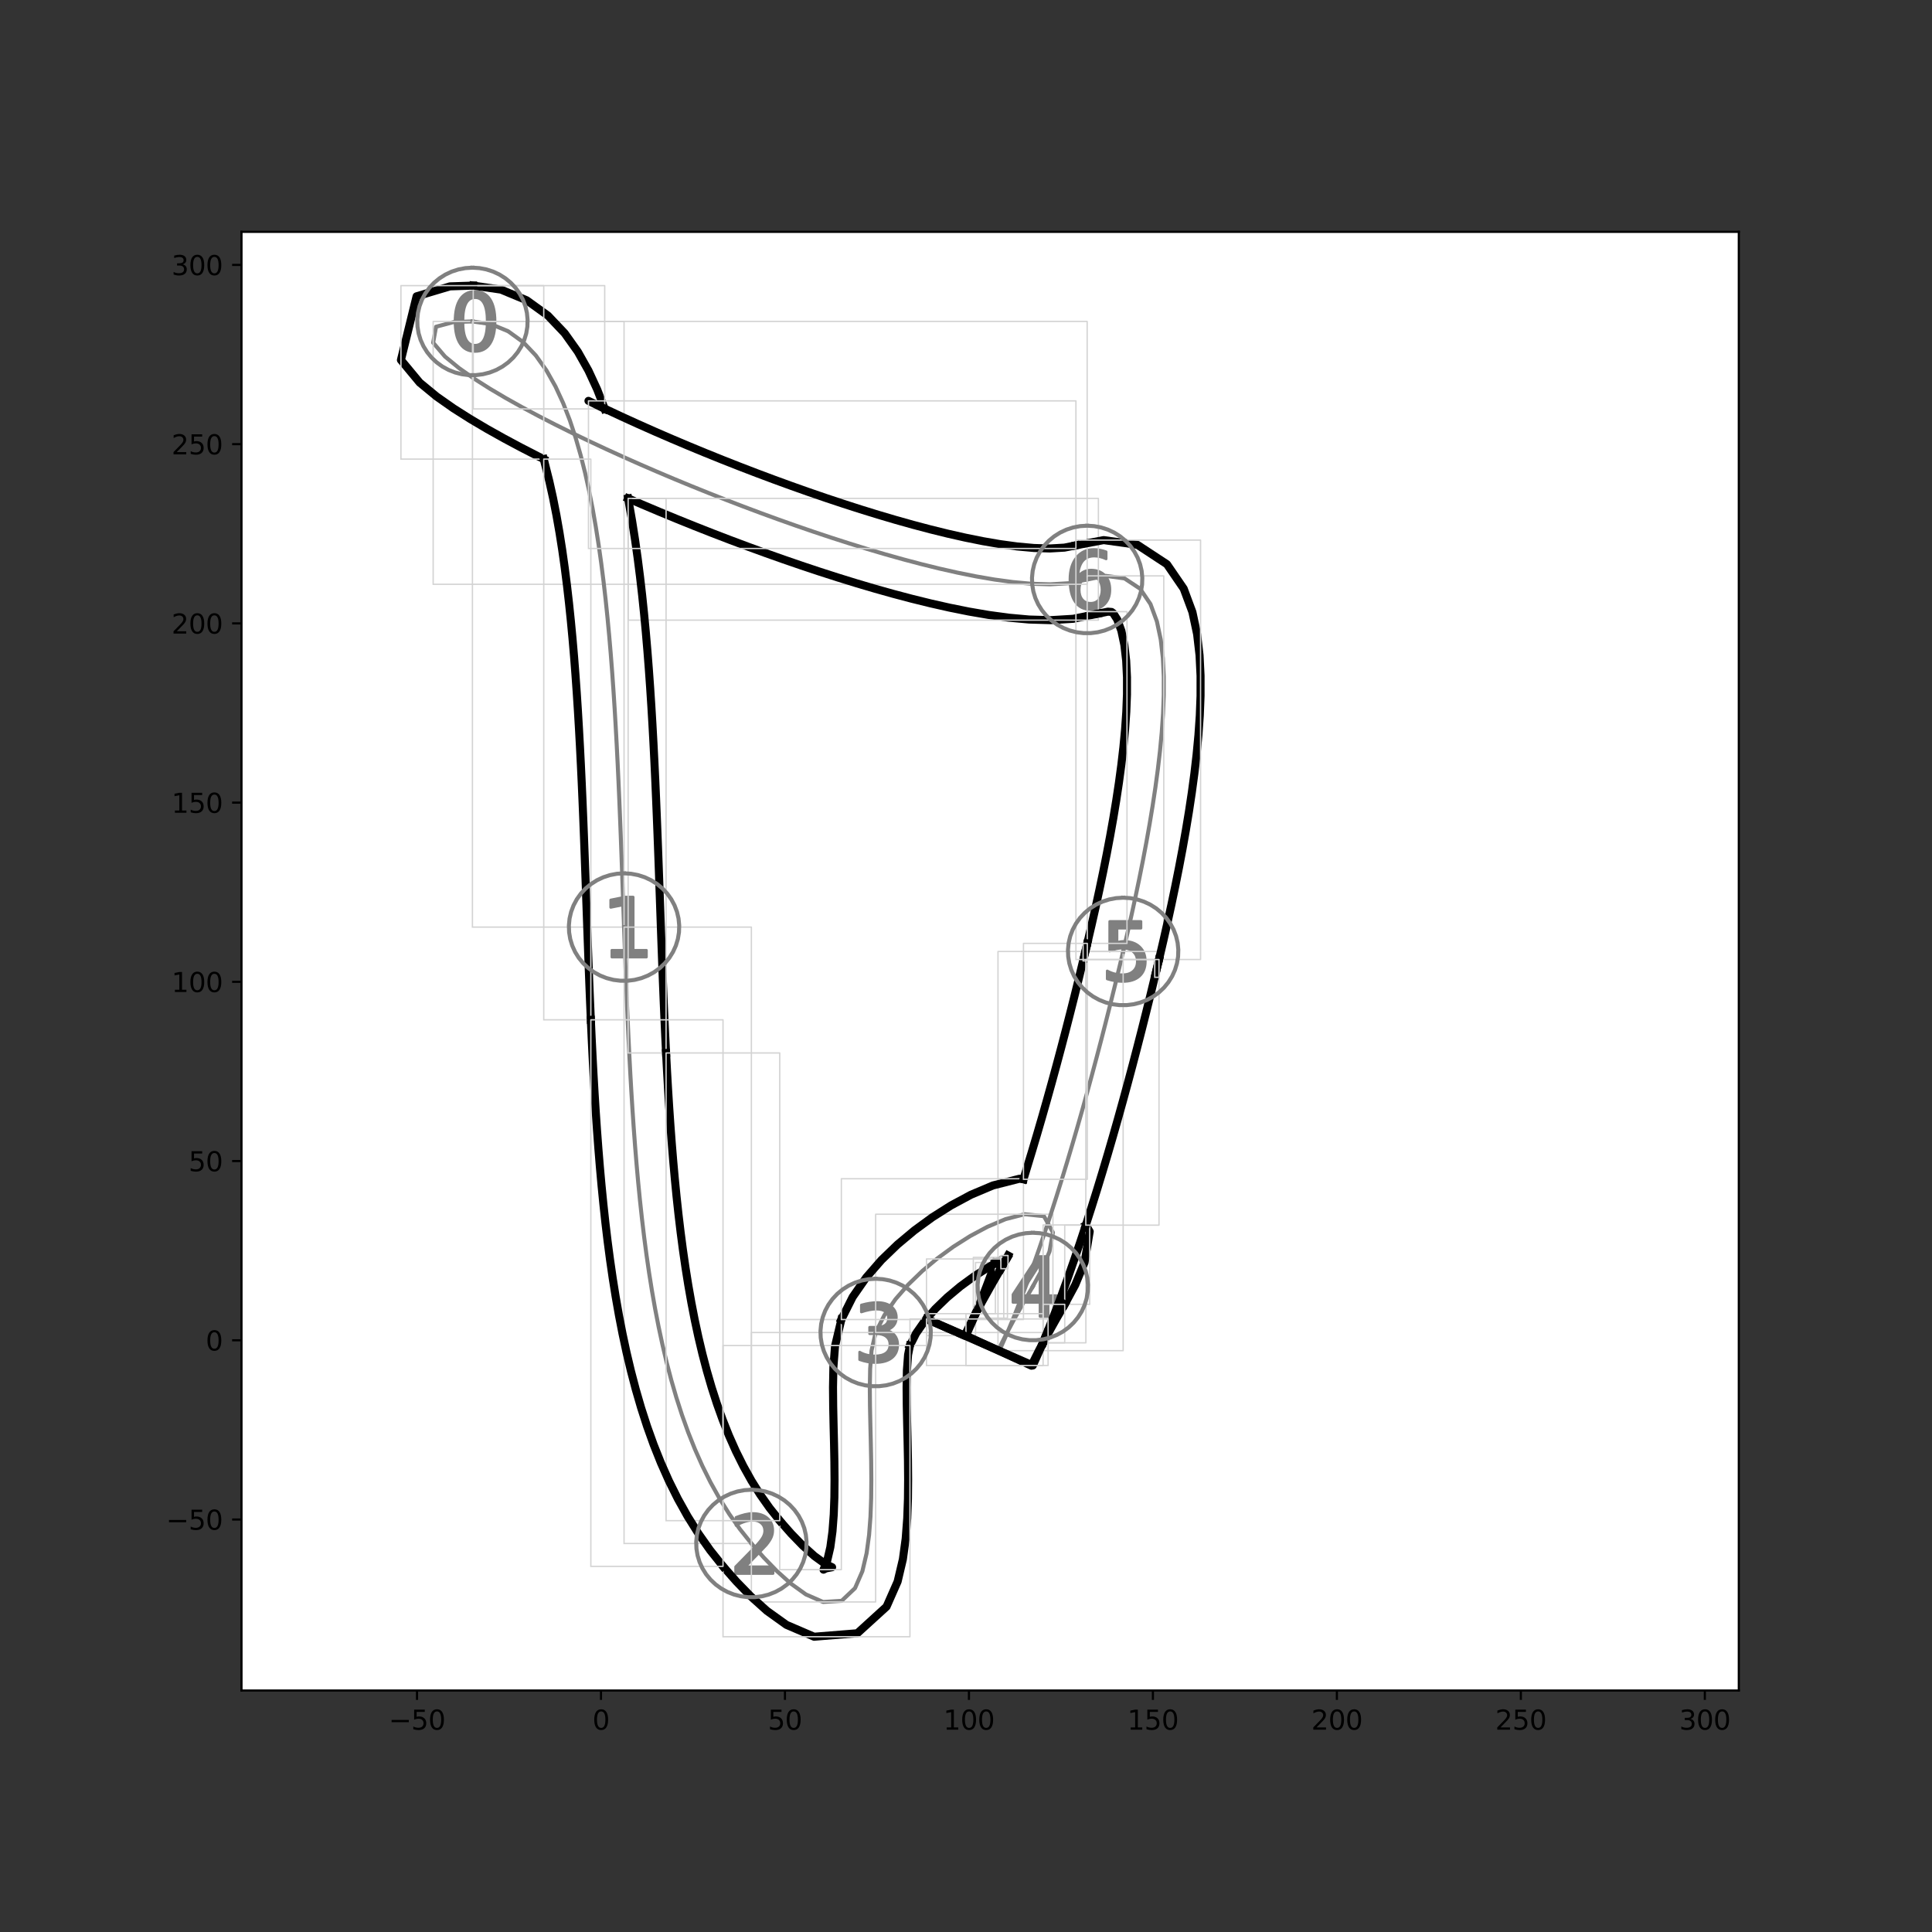 <?xml version="1.0" encoding="utf-8" standalone="no"?>
<!DOCTYPE svg PUBLIC "-//W3C//DTD SVG 1.1//EN"
  "http://www.w3.org/Graphics/SVG/1.1/DTD/svg11.dtd">
<svg height="720pt" version="1.1" viewBox="0 0 720 720" width="720pt" xmlns="http://www.w3.org/2000/svg" xmlns:xlink="http://www.w3.org/1999/xlink">
 <rect x="0" y="0" width="720" height="720" fill="#333333" stroke="none"/>
 <defs>
  <style type="text/css">*{stroke-linecap:butt;stroke-linejoin:round;}</style>
 </defs>
 <g id="figure_1">
  <g id="patch_1">
   <path d="M 0 720 
L 720 720 
L 720 0 
L 0 0 
z
" style="fill:none;"/>
  </g>
  <g id="axes_1">
   <g id="patch_2">
    <path d="M 90 630 
L 648 630 
L 648 86.4 
L 90 86.4 
z
" style="fill:#ffffff;"/>
   </g>
   <g id="PathCollection_1">
    <defs>
     <path d="M 0.972 -8.871 
Q -1.277 -8.871 -2.413 -6.654 
Q -3.545 -4.441 -3.545 0.007 
Q -3.545 4.437 -2.413 6.654 
Q -1.277 8.871 0.972 8.871 
Q 3.24 8.871 4.372 6.654 
Q 5.508 4.437 5.508 0.007 
Q 5.508 -4.441 4.372 -6.654 
Q 3.24 -8.871 0.972 -8.871 
z
M 0.972 -11.18 
Q 4.598 -11.18 6.511 -8.312 
Q 8.423 -5.448 8.423 0.007 
Q 8.423 5.448 6.511 8.317 
Q 4.598 11.18 0.972 11.18 
Q -2.649 11.18 -4.561 8.317 
Q -6.474 5.448 -6.474 0.007 
Q -6.474 -5.448 -4.561 -8.312 
Q -2.649 -11.18 0.972 -11.18 
z
" id="mc3fd68016c" style="stroke:#808080;"/>
    </defs>
    <g clip-path="url(#p92cc90fdab)">
     <use style="fill:#808080;stroke:#808080;" x="176.063" xlink:href="#mc3fd68016c" y="119.793"/>
    </g>
   </g>
   <g id="PathCollection_2">
    <defs>
     <path d="M -4.536 8.636 
L 0.405 8.636 
L 0.405 -8.425 
L -4.972 -7.347 
L -4.972 -10.102 
L 0.376 -11.18 
L 3.4 -11.18 
L 3.4 8.636 
L 8.341 8.636 
L 8.341 11.18 
L -4.536 11.18 
L -4.536 8.636 
z
" id="m6a657271e8" style="stroke:#808080;"/>
    </defs>
    <g clip-path="url(#p92cc90fdab)">
     <use style="fill:#808080;stroke:#808080;" x="232.566" xlink:href="#m6a657271e8" y="345.5"/>
    </g>
   </g>
   <g id="PathCollection_3">
    <defs>
     <path d="M -2.295 8.681 
L 8.076 8.681 
L 8.076 11.18 
L -5.868 11.18 
L -5.868 8.681 
Q -4.178 6.929 -1.259 3.983 
Q 1.664 1.031 2.413 0.174 
Q 3.839 -1.426 4.404 -2.537 
Q 4.973 -3.648 4.973 -4.722 
Q 4.973 -6.473 3.745 -7.574 
Q 2.516 -8.681 0.544 -8.681 
Q -0.854 -8.681 -2.408 -8.196 
Q -3.957 -7.711 -5.722 -6.722 
L -5.722 -9.726 
Q -3.928 -10.446 -2.37 -10.813 
Q -0.807 -11.18 0.487 -11.18 
Q 3.9 -11.18 5.929 -9.472 
Q 7.958 -7.767 7.958 -4.915 
Q 7.958 -3.559 7.45 -2.344 
Q 6.946 -1.135 5.604 0.513 
Q 5.237 0.942 3.265 2.98 
Q 1.297 5.018 -2.295 8.681 
z
" id="m609b4a0639" style="stroke:#808080;"/>
    </defs>
    <g clip-path="url(#p92cc90fdab)">
     <use style="fill:#808080;stroke:#808080;" x="280.017" xlink:href="#m609b4a0639" y="575.218"/>
    </g>
   </g>
   <g id="PathCollection_4">
    <defs>
     <path d="M 3.776 -0.861 
Q 5.868 -0.413 7.042 1.005 
Q 8.22 2.418 8.22 4.497 
Q 8.22 7.684 6.026 9.434 
Q 3.831 11.18 -0.21 11.18 
Q -1.564 11.18 -3 10.912 
Q -4.437 10.645 -5.965 10.109 
L -5.965 7.296 
Q -4.755 8.002 -3.314 8.363 
Q -1.868 8.723 -0.293 8.723 
Q 2.446 8.723 3.882 7.642 
Q 5.319 6.561 5.319 4.497 
Q 5.319 2.589 3.984 1.517 
Q 2.649 0.441 0.27 0.441 
L -2.243 0.441 
L -2.243 -1.956 
L 0.386 -1.956 
Q 2.534 -1.956 3.674 -2.815 
Q 4.815 -3.674 4.815 -5.291 
Q 4.815 -6.949 3.637 -7.836 
Q 2.464 -8.728 0.27 -8.728 
Q -0.931 -8.728 -2.303 -8.464 
Q -3.674 -8.206 -5.319 -7.661 
L -5.319 -10.257 
Q -3.656 -10.718 -2.206 -10.949 
Q -0.755 -11.18 0.529 -11.18 
Q 3.85 -11.18 5.781 -9.67 
Q 7.716 -8.164 7.716 -5.596 
Q 7.716 -3.804 6.691 -2.57 
Q 5.665 -1.337 3.776 -0.861 
z
" id="mfa05cc4042" style="stroke:#808080;"/>
    </defs>
    <g clip-path="url(#p92cc90fdab)">
     <use style="fill:#808080;stroke:#808080;" x="326.329" xlink:href="#mfa05cc4042" y="496.594"/>
    </g>
   </g>
   <g id="PathCollection_5">
    <defs>
     <path d="M 2.696 -8.545 
L -4.943 3.393 
L 2.696 3.393 
L 2.696 -8.545 
z
M 1.9 -11.18 
L 5.705 -11.18 
L 5.705 3.393 
L 8.897 3.393 
L 8.897 5.909 
L 5.705 5.909 
L 5.705 11.18 
L 2.696 11.18 
L 2.696 5.909 
L -7.397 5.909 
L -7.397 2.99 
L 1.9 -11.18 
z
" id="ma2f40e8277" style="stroke:#808080;"/>
    </defs>
    <g clip-path="url(#p92cc90fdab)">
     <use style="fill:#808080;stroke:#808080;" x="384.895" xlink:href="#ma2f40e8277" y="479.447"/>
    </g>
   </g>
   <g id="PathCollection_6">
    <defs>
     <path d="M -5.008 -11.18 
L 6.64 -11.18 
L 6.64 -8.68 
L -2.292 -8.68 
L -2.292 -3.307 
Q -1.648 -3.528 -1.004 -3.636 
Q -0.355 -3.744 0.294 -3.744 
Q 3.965 -3.744 6.108 -1.732 
Q 8.257 0.28 8.257 3.716 
Q 8.257 7.255 6.052 9.22 
Q 3.847 11.18 -0.162 11.18 
Q -1.544 11.18 -2.978 10.945 
Q -4.407 10.71 -5.934 10.24 
L -5.934 7.255 
Q -4.614 7.975 -3.203 8.327 
Q -1.793 8.68 -0.223 8.68 
Q 2.32 8.68 3.8 7.345 
Q 5.286 6.01 5.286 3.716 
Q 5.286 1.427 3.8 0.092 
Q 2.32 -1.248 -0.223 -1.248 
Q -1.413 -1.248 -2.597 -0.985 
Q -3.777 -0.722 -5.008 -0.162 
L -5.008 -11.18 
z
" id="m7776b0d0c0" style="stroke:#808080;"/>
    </defs>
    <g clip-path="url(#p92cc90fdab)">
     <use style="fill:#808080;stroke:#808080;" x="418.565" xlink:href="#m7776b0d0c0" y="354.582"/>
    </g>
   </g>
   <g id="PathCollection_7">
    <defs>
     <path d="M 1.286 -1.176 
Q -0.677 -1.176 -1.827 0.169 
Q -2.972 1.508 -2.972 3.845 
Q -2.972 6.169 -1.827 7.522 
Q -0.677 8.871 1.286 8.871 
Q 3.249 8.871 4.395 7.522 
Q 5.541 6.169 5.541 3.845 
Q 5.541 1.508 4.395 0.169 
Q 3.249 -1.176 1.286 -1.176 
z
M 7.074 -10.317 
L 7.074 -7.661 
Q 5.975 -8.178 4.857 -8.45 
Q 3.739 -8.728 2.64 -8.728 
Q -0.247 -8.728 -1.771 -6.778 
Q -3.291 -4.829 -3.508 -0.889 
Q -2.658 -2.146 -1.374 -2.815 
Q -0.085 -3.485 1.457 -3.485 
Q 4.704 -3.485 6.589 -1.513 
Q 8.474 0.455 8.474 3.845 
Q 8.474 7.166 6.511 9.176 
Q 4.547 11.18 1.286 11.18 
Q -2.455 11.18 -4.432 8.317 
Q -6.409 5.448 -6.409 0.007 
Q -6.409 -5.102 -3.984 -8.141 
Q -1.559 -11.18 2.524 -11.18 
Q 3.624 -11.18 4.741 -10.963 
Q 5.859 -10.746 7.074 -10.317 
z
" id="ma6a165ac86" style="stroke:#808080;"/>
    </defs>
    <g clip-path="url(#p92cc90fdab)">
     <use style="fill:#808080;stroke:#808080;" x="405.152" xlink:href="#ma6a165ac86" y="215.953"/>
    </g>
   </g>
   <g id="PathCollection_8"/>
   <g id="PathCollection_9"/>
   <g id="PathCollection_10"/>
   <g id="PathCollection_11"/>
   <g id="PathCollection_12"/>
   <g id="matplotlib.axis_1">
    <g id="xtick_1">
     <g id="line2d_1">
      <defs>
       <path d="M 0 0 
L 0 3.5 
" id="mae5717cd2d" style="stroke:#000000;stroke-width:0.8;"/>
      </defs>
      <g>
       <use style="stroke:#000000;stroke-width:0.8;" x="155.406" xlink:href="#mae5717cd2d" y="630"/>
      </g>
     </g>
     <g id="text_1">
      <!-- −50 -->
      <g transform="translate(144.854 644.598)scale(0.1 -0.1)">
       <defs>
        <path d="M 678 2272 
L 4684 2272 
L 4684 1741 
L 678 1741 
L 678 2272 
z
" id="DejaVuSans-2212" transform="scale(0.016)"/>
        <path d="M 691 4666 
L 3169 4666 
L 3169 4134 
L 1269 4134 
L 1269 2991 
Q 1406 3038 1543 3061 
Q 1681 3084 1819 3084 
Q 2600 3084 3056 2656 
Q 3513 2228 3513 1497 
Q 3513 744 3044 326 
Q 2575 -91 1722 -91 
Q 1428 -91 1123 -41 
Q 819 9 494 109 
L 494 744 
Q 775 591 1075 516 
Q 1375 441 1709 441 
Q 2250 441 2565 725 
Q 2881 1009 2881 1497 
Q 2881 1984 2565 2268 
Q 2250 2553 1709 2553 
Q 1456 2553 1204 2497 
Q 953 2441 691 2322 
L 691 4666 
z
" id="DejaVuSans-35" transform="scale(0.016)"/>
        <path d="M 2034 4250 
Q 1547 4250 1301 3770 
Q 1056 3291 1056 2328 
Q 1056 1369 1301 889 
Q 1547 409 2034 409 
Q 2525 409 2770 889 
Q 3016 1369 3016 2328 
Q 3016 3291 2770 3770 
Q 2525 4250 2034 4250 
z
M 2034 4750 
Q 2819 4750 3233 4129 
Q 3647 3509 3647 2328 
Q 3647 1150 3233 529 
Q 2819 -91 2034 -91 
Q 1250 -91 836 529 
Q 422 1150 422 2328 
Q 422 3509 836 4129 
Q 1250 4750 2034 4750 
z
" id="DejaVuSans-30" transform="scale(0.016)"/>
       </defs>
       <use xlink:href="#DejaVuSans-2212"/>
       <use x="83.789" xlink:href="#DejaVuSans-35"/>
       <use x="147.412" xlink:href="#DejaVuSans-30"/>
      </g>
     </g>
    </g>
    <g id="xtick_2">
     <g id="line2d_2">
      <g>
       <use style="stroke:#000000;stroke-width:0.8;" x="223.969" xlink:href="#mae5717cd2d" y="630"/>
      </g>
     </g>
     <g id="text_2">
      <!-- 0 -->
      <g transform="translate(220.787 644.598)scale(0.1 -0.1)">
       <use xlink:href="#DejaVuSans-30"/>
      </g>
     </g>
    </g>
    <g id="xtick_3">
     <g id="line2d_3">
      <g>
       <use style="stroke:#000000;stroke-width:0.8;" x="292.531" xlink:href="#mae5717cd2d" y="630"/>
      </g>
     </g>
     <g id="text_3">
      <!-- 50 -->
      <g transform="translate(286.168 644.598)scale(0.1 -0.1)">
       <use xlink:href="#DejaVuSans-35"/>
       <use x="63.623" xlink:href="#DejaVuSans-30"/>
      </g>
     </g>
    </g>
    <g id="xtick_4">
     <g id="line2d_4">
      <g>
       <use style="stroke:#000000;stroke-width:0.8;" x="361.093" xlink:href="#mae5717cd2d" y="630"/>
      </g>
     </g>
     <g id="text_4">
      <!-- 100 -->
      <g transform="translate(351.549 644.598)scale(0.1 -0.1)">
       <defs>
        <path d="M 794 531 
L 1825 531 
L 1825 4091 
L 703 3866 
L 703 4441 
L 1819 4666 
L 2450 4666 
L 2450 531 
L 3481 531 
L 3481 0 
L 794 0 
L 794 531 
z
" id="DejaVuSans-31" transform="scale(0.016)"/>
       </defs>
       <use xlink:href="#DejaVuSans-31"/>
       <use x="63.623" xlink:href="#DejaVuSans-30"/>
       <use x="127.246" xlink:href="#DejaVuSans-30"/>
      </g>
     </g>
    </g>
    <g id="xtick_5">
     <g id="line2d_5">
      <g>
       <use style="stroke:#000000;stroke-width:0.8;" x="429.655" xlink:href="#mae5717cd2d" y="630"/>
      </g>
     </g>
     <g id="text_5">
      <!-- 150 -->
      <g transform="translate(420.112 644.598)scale(0.1 -0.1)">
       <use xlink:href="#DejaVuSans-31"/>
       <use x="63.623" xlink:href="#DejaVuSans-35"/>
       <use x="127.246" xlink:href="#DejaVuSans-30"/>
      </g>
     </g>
    </g>
    <g id="xtick_6">
     <g id="line2d_6">
      <g>
       <use style="stroke:#000000;stroke-width:0.8;" x="498.218" xlink:href="#mae5717cd2d" y="630"/>
      </g>
     </g>
     <g id="text_6">
      <!-- 200 -->
      <g transform="translate(488.674 644.598)scale(0.1 -0.1)">
       <defs>
        <path d="M 1228 531 
L 3431 531 
L 3431 0 
L 469 0 
L 469 531 
Q 828 903 1448 1529 
Q 2069 2156 2228 2338 
Q 2531 2678 2651 2914 
Q 2772 3150 2772 3378 
Q 2772 3750 2511 3984 
Q 2250 4219 1831 4219 
Q 1534 4219 1204 4116 
Q 875 4013 500 3803 
L 500 4441 
Q 881 4594 1212 4672 
Q 1544 4750 1819 4750 
Q 2544 4750 2975 4387 
Q 3406 4025 3406 3419 
Q 3406 3131 3298 2873 
Q 3191 2616 2906 2266 
Q 2828 2175 2409 1742 
Q 1991 1309 1228 531 
z
" id="DejaVuSans-32" transform="scale(0.016)"/>
       </defs>
       <use xlink:href="#DejaVuSans-32"/>
       <use x="63.623" xlink:href="#DejaVuSans-30"/>
       <use x="127.246" xlink:href="#DejaVuSans-30"/>
      </g>
     </g>
    </g>
    <g id="xtick_7">
     <g id="line2d_7">
      <g>
       <use style="stroke:#000000;stroke-width:0.8;" x="566.78" xlink:href="#mae5717cd2d" y="630"/>
      </g>
     </g>
     <g id="text_7">
      <!-- 250 -->
      <g transform="translate(557.236 644.598)scale(0.1 -0.1)">
       <use xlink:href="#DejaVuSans-32"/>
       <use x="63.623" xlink:href="#DejaVuSans-35"/>
       <use x="127.246" xlink:href="#DejaVuSans-30"/>
      </g>
     </g>
    </g>
    <g id="xtick_8">
     <g id="line2d_8">
      <g>
       <use style="stroke:#000000;stroke-width:0.8;" x="635.342" xlink:href="#mae5717cd2d" y="630"/>
      </g>
     </g>
     <g id="text_8">
      <!-- 300 -->
      <g transform="translate(625.798 644.598)scale(0.1 -0.1)">
       <defs>
        <path d="M 2597 2516 
Q 3050 2419 3304 2112 
Q 3559 1806 3559 1356 
Q 3559 666 3084 287 
Q 2609 -91 1734 -91 
Q 1441 -91 1130 -33 
Q 819 25 488 141 
L 488 750 
Q 750 597 1062 519 
Q 1375 441 1716 441 
Q 2309 441 2620 675 
Q 2931 909 2931 1356 
Q 2931 1769 2642 2001 
Q 2353 2234 1838 2234 
L 1294 2234 
L 1294 2753 
L 1863 2753 
Q 2328 2753 2575 2939 
Q 2822 3125 2822 3475 
Q 2822 3834 2567 4026 
Q 2313 4219 1838 4219 
Q 1578 4219 1281 4162 
Q 984 4106 628 3988 
L 628 4550 
Q 988 4650 1302 4700 
Q 1616 4750 1894 4750 
Q 2613 4750 3031 4423 
Q 3450 4097 3450 3541 
Q 3450 3153 3228 2886 
Q 3006 2619 2597 2516 
z
" id="DejaVuSans-33" transform="scale(0.016)"/>
       </defs>
       <use xlink:href="#DejaVuSans-33"/>
       <use x="63.623" xlink:href="#DejaVuSans-30"/>
       <use x="127.246" xlink:href="#DejaVuSans-30"/>
      </g>
     </g>
    </g>
   </g>
   <g id="matplotlib.axis_2">
    <g id="ytick_1">
     <g id="line2d_9">
      <defs>
       <path d="M 0 0 
L -3.5 0 
" id="m45aa466281" style="stroke:#000000;stroke-width:0.8;"/>
      </defs>
      <g>
       <use style="stroke:#000000;stroke-width:0.8;" x="90" xlink:href="#m45aa466281" y="566.282"/>
      </g>
     </g>
     <g id="text_9">
      <!-- −50 -->
      <g transform="translate(61.895 570.081)scale(0.1 -0.1)">
       <use xlink:href="#DejaVuSans-2212"/>
       <use x="83.789" xlink:href="#DejaVuSans-35"/>
       <use x="147.412" xlink:href="#DejaVuSans-30"/>
      </g>
     </g>
    </g>
    <g id="ytick_2">
     <g id="line2d_10">
      <g>
       <use style="stroke:#000000;stroke-width:0.8;" x="90" xlink:href="#m45aa466281" y="499.489"/>
      </g>
     </g>
     <g id="text_10">
      <!-- 0 -->
      <g transform="translate(76.638 503.288)scale(0.1 -0.1)">
       <use xlink:href="#DejaVuSans-30"/>
      </g>
     </g>
    </g>
    <g id="ytick_3">
     <g id="line2d_11">
      <g>
       <use style="stroke:#000000;stroke-width:0.8;" x="90" xlink:href="#m45aa466281" y="432.696"/>
      </g>
     </g>
     <g id="text_11">
      <!-- 50 -->
      <g transform="translate(70.275 436.495)scale(0.1 -0.1)">
       <use xlink:href="#DejaVuSans-35"/>
       <use x="63.623" xlink:href="#DejaVuSans-30"/>
      </g>
     </g>
    </g>
    <g id="ytick_4">
     <g id="line2d_12">
      <g>
       <use style="stroke:#000000;stroke-width:0.8;" x="90" xlink:href="#m45aa466281" y="365.903"/>
      </g>
     </g>
     <g id="text_12">
      <!-- 100 -->
      <g transform="translate(63.913 369.702)scale(0.1 -0.1)">
       <use xlink:href="#DejaVuSans-31"/>
       <use x="63.623" xlink:href="#DejaVuSans-30"/>
       <use x="127.246" xlink:href="#DejaVuSans-30"/>
      </g>
     </g>
    </g>
    <g id="ytick_5">
     <g id="line2d_13">
      <g>
       <use style="stroke:#000000;stroke-width:0.8;" x="90" xlink:href="#m45aa466281" y="299.11"/>
      </g>
     </g>
     <g id="text_13">
      <!-- 150 -->
      <g transform="translate(63.913 302.909)scale(0.1 -0.1)">
       <use xlink:href="#DejaVuSans-31"/>
       <use x="63.623" xlink:href="#DejaVuSans-35"/>
       <use x="127.246" xlink:href="#DejaVuSans-30"/>
      </g>
     </g>
    </g>
    <g id="ytick_6">
     <g id="line2d_14">
      <g>
       <use style="stroke:#000000;stroke-width:0.8;" x="90" xlink:href="#m45aa466281" y="232.317"/>
      </g>
     </g>
     <g id="text_14">
      <!-- 200 -->
      <g transform="translate(63.913 236.116)scale(0.1 -0.1)">
       <use xlink:href="#DejaVuSans-32"/>
       <use x="63.623" xlink:href="#DejaVuSans-30"/>
       <use x="127.246" xlink:href="#DejaVuSans-30"/>
      </g>
     </g>
    </g>
    <g id="ytick_7">
     <g id="line2d_15">
      <g>
       <use style="stroke:#000000;stroke-width:0.8;" x="90" xlink:href="#m45aa466281" y="165.524"/>
      </g>
     </g>
     <g id="text_15">
      <!-- 250 -->
      <g transform="translate(63.913 169.323)scale(0.1 -0.1)">
       <use xlink:href="#DejaVuSans-32"/>
       <use x="63.623" xlink:href="#DejaVuSans-35"/>
       <use x="127.246" xlink:href="#DejaVuSans-30"/>
      </g>
     </g>
    </g>
    <g id="ytick_8">
     <g id="line2d_16">
      <g>
       <use style="stroke:#000000;stroke-width:0.8;" x="90" xlink:href="#m45aa466281" y="98.731"/>
      </g>
     </g>
     <g id="text_16">
      <!-- 300 -->
      <g transform="translate(63.913 102.531)scale(0.1 -0.1)">
       <use xlink:href="#DejaVuSans-33"/>
       <use x="63.623" xlink:href="#DejaVuSans-30"/>
       <use x="127.246" xlink:href="#DejaVuSans-30"/>
      </g>
     </g>
    </g>
   </g>
   <g id="line2d_17">
    <path clip-path="url(#p92cc90fdab)" d="M 405.152 215.953 
L 398.33 217.345 
L 391.37 217.756 
L 384.401 217.548 
L 377.457 216.916 
L 370.55 215.972 
L 363.679 214.789 
L 356.845 213.414 
L 350.044 211.881 
L 343.276 210.214 
L 336.537 208.431 
L 329.826 206.547 
L 323.142 204.572 
L 316.484 202.516 
L 309.85 200.385 
L 303.239 198.184 
L 296.653 195.919 
L 290.089 193.593 
L 283.547 191.208 
L 277.028 188.768 
L 270.532 186.273 
L 264.058 183.724 
L 257.607 181.122 
L 251.179 178.468 
L 244.775 175.759 
L 238.396 172.994 
L 232.043 170.173 
L 225.717 167.29 
L 219.42 164.343 
L 213.155 161.327 
L 206.926 158.233 
L 200.738 155.052 
L 194.602 151.773 
L 188.531 148.377 
L 182.551 144.841 
L 176.704 141.129 
L 171.073 137.183 
L 165.828 132.876 
L 161.428 127.723 
L 162.502 121.764 
L 169.092 120.01 
L 176.063 119.793 
" style="fill:none;stroke:#808080;stroke-linecap:square;stroke-width:1.5;"/>
   </g>
   <g id="line2d_18">
    <path clip-path="url(#p92cc90fdab)" d="M 161.428 217.756 
L 161.428 119.793 
L 405.152 119.793 
L 405.152 217.756 
L 161.428 217.756 
" style="fill:none;stroke:#d3d3d3;stroke-linecap:square;stroke-width:0.5;"/>
   </g>
   <g id="line2d_19">
    <path clip-path="url(#p92cc90fdab)" d="M 176.063 119.793 
L 182.951 120.781 
L 189.356 123.441 
L 194.952 127.485 
L 199.683 132.477 
L 203.656 138.067 
L 207.013 144.033 
L 209.88 150.24 
L 212.352 156.609 
L 214.504 163.087 
L 216.391 169.644 
L 218.058 176.257 
L 219.536 182.912 
L 220.854 189.597 
L 222.034 196.307 
L 223.092 203.035 
L 224.045 209.776 
L 224.904 216.529 
L 225.68 223.291 
L 226.384 230.059 
L 227.022 236.833 
L 227.601 243.612 
L 228.129 250.394 
L 228.611 257.179 
L 229.051 263.967 
L 229.455 270.756 
L 229.827 277.547 
L 230.171 284.339 
L 230.491 291.133 
L 230.79 297.927 
L 231.071 304.722 
L 231.338 311.518 
L 231.594 318.314 
L 231.841 325.11 
L 232.084 331.906 
L 232.324 338.703 
L 232.566 345.5 
" style="fill:none;stroke:#808080;stroke-linecap:square;stroke-width:1.5;"/>
   </g>
   <g id="line2d_20">
    <path clip-path="url(#p92cc90fdab)" d="M 176.063 345.5 
L 176.063 119.793 
L 232.566 119.793 
L 232.566 345.5 
L 176.063 345.5 
" style="fill:none;stroke:#d3d3d3;stroke-linecap:square;stroke-width:0.5;"/>
   </g>
   <g id="line2d_21">
    <path clip-path="url(#p92cc90fdab)" d="M 232.566 345.5 
L 232.811 352.297 
L 233.062 359.093 
L 233.323 365.89 
L 233.597 372.686 
L 233.888 379.481 
L 234.197 386.276 
L 234.529 393.069 
L 234.888 399.861 
L 235.277 406.652 
L 235.701 413.441 
L 236.163 420.228 
L 236.669 427.011 
L 237.223 433.791 
L 237.83 440.567 
L 238.497 447.337 
L 239.23 454.1 
L 240.036 460.856 
L 240.922 467.602 
L 241.896 474.337 
L 242.968 481.057 
L 244.146 487.76 
L 245.444 494.443 
L 246.871 501.1 
L 248.441 507.726 
L 250.169 514.315 
L 252.071 520.859 
L 254.163 527.347 
L 256.463 533.767 
L 258.992 540.106 
L 261.768 546.345 
L 264.812 552.465 
L 268.144 558.441 
L 271.78 564.245 
L 275.735 569.849 
L 280.017 575.218 
" style="fill:none;stroke:#808080;stroke-linecap:square;stroke-width:1.5;"/>
   </g>
   <g id="line2d_22">
    <path clip-path="url(#p92cc90fdab)" d="M 232.566 575.218 
L 232.566 345.5 
L 280.017 345.5 
L 280.017 575.218 
L 232.566 575.218 
" style="fill:none;stroke:#d3d3d3;stroke-linecap:square;stroke-width:0.5;"/>
   </g>
   <g id="line2d_23">
    <path clip-path="url(#p92cc90fdab)" d="M 280.017 575.218 
L 284.618 580.435 
L 289.465 585.436 
L 294.65 590.104 
L 300.328 594.188 
L 306.751 597.009 
L 313.671 596.576 
L 318.643 591.859 
L 321.384 585.545 
L 322.959 578.839 
L 323.885 572.014 
L 324.406 565.149 
L 324.657 558.271 
L 324.723 551.392 
L 324.663 544.515 
L 324.527 537.641 
L 324.361 530.768 
L 324.214 523.895 
L 324.152 517.021 
L 324.278 510.147 
L 324.802 503.291 
L 326.329 496.594 
" style="fill:none;stroke:#808080;stroke-linecap:square;stroke-width:1.5;"/>
   </g>
   <g id="line2d_24">
    <path clip-path="url(#p92cc90fdab)" d="M 280.017 597.009 
L 280.017 496.594 
L 326.329 496.594 
L 326.329 597.009 
L 280.017 597.009 
" style="fill:none;stroke:#d3d3d3;stroke-linecap:square;stroke-width:0.5;"/>
   </g>
   <g id="line2d_25">
    <path clip-path="url(#p92cc90fdab)" d="M 326.329 496.594 
L 329.576 490.132 
L 333.726 484.176 
L 338.512 478.688 
L 343.763 473.619 
L 349.375 468.932 
L 355.292 464.614 
L 361.486 460.683 
L 367.958 457.205 
L 374.735 454.337 
L 381.861 452.505 
L 389.051 453.237 
L 392.393 459.308 
L 391.117 466.403 
L 388.344 473.077 
L 384.895 479.447 
" style="fill:none;stroke:#808080;stroke-linecap:square;stroke-width:1.5;"/>
   </g>
   <g id="line2d_26">
    <path clip-path="url(#p92cc90fdab)" d="M 326.329 496.594 
L 326.329 452.505 
L 392.393 452.505 
L 392.393 496.594 
L 326.329 496.594 
" style="fill:none;stroke:#d3d3d3;stroke-linecap:square;stroke-width:0.5;"/>
   </g>
   <g id="line2d_27">
    <path clip-path="url(#p92cc90fdab)" d="M 384.895 479.447 
L 381.489 485.326 
L 378.17 491.261 
L 374.962 497.261 
L 371.919 503.349 
L 372.45 503.313 
L 375.224 497.097 
L 377.83 490.813 
L 380.32 484.487 
L 382.719 478.128 
L 385.038 471.744 
L 387.287 465.337 
L 389.473 458.911 
L 391.602 452.468 
L 393.678 446.01 
L 395.703 439.538 
L 397.683 433.054 
L 399.618 426.559 
L 401.512 420.053 
L 403.367 413.538 
L 405.185 407.015 
L 406.966 400.483 
L 408.714 393.944 
L 410.43 387.398 
L 412.114 380.846 
L 413.769 374.288 
L 415.395 367.724 
L 416.993 361.155 
L 418.565 354.582 
" style="fill:none;stroke:#808080;stroke-linecap:square;stroke-width:1.5;"/>
   </g>
   <g id="line2d_28">
    <path clip-path="url(#p92cc90fdab)" d="M 371.919 503.349 
L 371.919 354.582 
L 418.565 354.582 
L 418.565 503.349 
L 371.919 503.349 
" style="fill:none;stroke:#d3d3d3;stroke-linecap:square;stroke-width:0.5;"/>
   </g>
   <g id="line2d_29">
    <path clip-path="url(#p92cc90fdab)" d="M 418.565 354.582 
L 420.137 347.85 
L 421.662 341.106 
L 423.136 334.35 
L 424.553 327.582 
L 425.909 320.8 
L 427.197 314.004 
L 428.41 307.193 
L 429.539 300.367 
L 430.573 293.524 
L 431.498 286.664 
L 432.299 279.787 
L 432.953 272.894 
L 433.432 265.985 
L 433.7 259.064 
L 433.703 252.139 
L 433.367 245.224 
L 432.574 238.352 
L 431.14 231.591 
L 428.746 225.114 
L 424.867 219.39 
L 419.063 215.55 
L 412.088 214.614 
L 405.152 215.953 
" style="fill:none;stroke:#808080;stroke-linecap:square;stroke-width:1.5;"/>
   </g>
   <g id="line2d_30">
    <path clip-path="url(#p92cc90fdab)" d="M 405.152 354.582 
L 405.152 214.614 
L 433.703 214.614 
L 433.703 354.582 
L 405.152 354.582 
" style="fill:none;stroke:#d3d3d3;stroke-linecap:square;stroke-width:0.5;"/>
   </g>
   <g id="line2d_31">
    <path clip-path="url(#p92cc90fdab)" d="M 313.549 491.752 
L 313.549 491.752 
L 313.549 491.752 
" style="fill:none;stroke:#000000;stroke-linecap:square;stroke-width:3;"/>
   </g>
   <g id="line2d_32">
    <path clip-path="url(#p92cc90fdab)" d="M 313.549 491.752 
L 313.549 491.752 
L 313.549 491.752 
L 313.549 491.752 
L 313.549 491.752 
" style="fill:none;stroke:#d3d3d3;stroke-linecap:square;stroke-width:0.5;"/>
   </g>
   <g id="line2d_33">
    <path clip-path="url(#p92cc90fdab)" d="M 313.549 491.752 
L 313.549 491.752 
L 313.549 491.752 
" style="fill:none;stroke:#000000;stroke-linecap:square;stroke-width:3;"/>
   </g>
   <g id="line2d_34">
    <path clip-path="url(#p92cc90fdab)" d="M 313.549 491.752 
L 313.549 491.752 
L 313.549 491.752 
L 313.549 491.752 
L 313.549 491.752 
" style="fill:none;stroke:#d3d3d3;stroke-linecap:square;stroke-width:0.5;"/>
   </g>
   <g id="line2d_35">
    <path clip-path="url(#p92cc90fdab)" d="M 290.587 566.708 
L 290.587 566.708 
L 294.83 571.521 
L 299.154 575.984 
L 303.492 579.894 
L 307.565 582.841 
L 310.105 584.056 
L 307.841 584.485 
L 306.896 584.967 
L 308.253 581.697 
L 309.444 576.58 
L 310.239 570.701 
L 310.713 564.451 
L 310.948 557.994 
L 311.01 551.403 
L 310.952 544.714 
L 310.818 537.941 
L 310.652 531.082 
L 310.504 524.118 
L 310.439 517.003 
L 310.576 509.626 
L 311.191 501.672 
L 313.549 491.752 
" style="fill:none;stroke:#000000;stroke-linecap:square;stroke-width:3;"/>
   </g>
   <g id="line2d_36">
    <path clip-path="url(#p92cc90fdab)" d="M 290.587 584.967 
L 290.587 491.752 
L 313.549 491.752 
L 313.549 584.967 
L 290.587 584.967 
" style="fill:none;stroke:#d3d3d3;stroke-linecap:square;stroke-width:0.5;"/>
   </g>
   <g id="line2d_37">
    <path clip-path="url(#p92cc90fdab)" d="M 313.549 491.752 
L 317.761 483.353 
L 322.851 476.039 
L 328.479 469.583 
L 334.485 463.783 
L 340.804 458.505 
L 347.429 453.67 
L 354.402 449.245 
L 361.843 445.248 
L 370.047 441.784 
L 379.949 439.277 
L 381.415 439.479 
" style="fill:none;stroke:#000000;stroke-linecap:square;stroke-width:3;"/>
   </g>
   <g id="line2d_38">
    <path clip-path="url(#p92cc90fdab)" d="M 313.549 491.752 
L 313.549 439.277 
L 381.415 439.277 
L 381.415 491.752 
L 313.549 491.752 
" style="fill:none;stroke:#d3d3d3;stroke-linecap:square;stroke-width:0.5;"/>
   </g>
   <g id="line2d_39">
    <path clip-path="url(#p92cc90fdab)" d="M 381.415 439.479 
L 384.526 429.289 
L 386.437 422.875 
L 388.309 416.446 
L 390.143 410.004 
L 391.941 403.55 
L 393.705 397.085 
L 395.436 390.609 
L 397.136 384.124 
L 398.805 377.629 
L 400.446 371.127 
L 402.058 364.617 
L 405.204 351.576 
" style="fill:none;stroke:#000000;stroke-linecap:square;stroke-width:3;"/>
   </g>
   <g id="line2d_40">
    <path clip-path="url(#p92cc90fdab)" d="M 381.415 439.479 
L 381.415 351.576 
L 405.204 351.576 
L 405.204 439.479 
L 381.415 439.479 
" style="fill:none;stroke:#d3d3d3;stroke-linecap:square;stroke-width:0.5;"/>
   </g>
   <g id="line2d_41">
    <path clip-path="url(#p92cc90fdab)" d="M 409.339 228.673 
L 409.339 228.673 
L 399.985 230.606 
L 391.489 231.114 
L 383.504 230.878 
L 375.838 230.181 
L 368.385 229.163 
L 361.086 227.907 
L 353.903 226.462 
L 346.811 224.863 
L 339.793 223.135 
L 332.837 221.295 
L 325.934 219.356 
L 319.078 217.331 
L 312.262 215.226 
L 305.484 213.048 
L 298.739 210.803 
L 292.025 208.494 
L 285.341 206.125 
L 278.684 203.699 
L 272.054 201.216 
L 265.448 198.679 
L 258.866 196.088 
L 252.308 193.443 
L 245.772 190.744 
L 239.259 187.988 
L 234.089 185.748 
" style="fill:none;stroke:#000000;stroke-linecap:square;stroke-width:3;"/>
   </g>
   <g id="line2d_42">
    <path clip-path="url(#p92cc90fdab)" d="M 234.089 231.114 
L 234.089 185.748 
L 409.339 185.748 
L 409.339 231.114 
L 234.089 231.114 
" style="fill:none;stroke:#d3d3d3;stroke-linecap:square;stroke-width:0.5;"/>
   </g>
   <g id="line2d_43">
    <path clip-path="url(#p92cc90fdab)" d="M 405.204 351.576 
L 406.757 344.93 
L 408.26 338.28 
L 409.712 331.625 
L 411.106 324.968 
L 412.437 318.308 
L 413.7 311.647 
L 414.886 304.986 
L 415.987 298.328 
L 416.992 291.676 
L 417.888 285.035 
L 418.659 278.413 
L 419.285 271.819 
L 419.739 265.269 
L 419.99 258.79 
L 419.994 252.424 
L 419.694 246.241 
L 419.02 240.373 
L 417.902 235.072 
L 416.358 230.842 
L 414.848 228.51 
L 414.254 228.06 
L 412.877 227.95 
L 409.339 228.673 
L 409.339 228.673 
" style="fill:none;stroke:#000000;stroke-linecap:square;stroke-width:3;"/>
   </g>
   <g id="line2d_44">
    <path clip-path="url(#p92cc90fdab)" d="M 405.204 351.576 
L 405.204 227.95 
L 419.994 227.95 
L 419.994 351.576 
L 405.204 351.576 
" style="fill:none;stroke:#d3d3d3;stroke-linecap:square;stroke-width:0.5;"/>
   </g>
   <g id="line2d_45">
    <path clip-path="url(#p92cc90fdab)" d="M 234.089 185.748 
L 235.57 194.173 
L 236.662 201.116 
L 237.642 208.048 
L 238.522 214.968 
L 239.316 221.878 
L 240.033 228.779 
L 240.682 235.671 
L 241.271 242.554 
L 241.806 249.43 
L 242.293 256.299 
L 242.739 263.16 
L 243.147 270.015 
L 243.522 276.863 
L 243.868 283.706 
L 244.19 290.542 
L 244.49 297.373 
L 244.773 304.198 
L 245.041 311.018 
L 245.297 317.833 
L 245.546 324.642 
L 245.788 331.445 
L 246.029 338.243 
L 246.27 345.036 
L 246.514 351.823 
L 246.765 358.604 
L 247.026 365.379 
L 247.299 372.147 
L 247.587 378.908 
L 247.895 385.663 
L 248.225 392.409 
" style="fill:none;stroke:#000000;stroke-linecap:square;stroke-width:3;"/>
   </g>
   <g id="line2d_46">
    <path clip-path="url(#p92cc90fdab)" d="M 234.089 392.409 
L 234.089 185.748 
L 248.225 185.748 
L 248.225 392.409 
L 234.089 392.409 
" style="fill:none;stroke:#d3d3d3;stroke-linecap:square;stroke-width:0.5;"/>
   </g>
   <g id="line2d_47">
    <path clip-path="url(#p92cc90fdab)" d="M 248.225 392.409 
L 248.581 399.147 
L 248.967 405.876 
L 249.386 412.595 
L 249.843 419.303 
L 250.342 425.999 
L 250.888 432.681 
L 251.486 439.349 
L 252.141 445.999 
L 252.86 452.631 
L 253.648 459.24 
L 254.512 465.825 
L 255.461 472.382 
L 256.501 478.907 
L 257.642 485.395 
L 258.893 491.84 
L 260.264 498.236 
L 261.767 504.575 
L 263.412 510.848 
L 265.212 517.044 
L 267.181 523.15 
L 269.332 529.153 
L 271.679 535.037 
L 274.235 540.783 
L 277.015 546.371 
L 280.03 551.779 
L 283.291 556.986 
L 286.808 561.969 
L 290.587 566.708 
L 290.587 566.708 
" style="fill:none;stroke:#000000;stroke-linecap:square;stroke-width:3;"/>
   </g>
   <g id="line2d_48">
    <path clip-path="url(#p92cc90fdab)" d="M 248.225 566.708 
L 248.225 392.409 
L 290.587 392.409 
L 290.587 566.708 
L 248.225 566.708 
" style="fill:none;stroke:#d3d3d3;stroke-linecap:square;stroke-width:0.5;"/>
   </g>
   <g id="line2d_49">
    <path clip-path="url(#p92cc90fdab)" d="M 405.204 351.576 
L 403.644 358.1 
L 405.204 351.576 
L 405.204 351.576 
" style="fill:none;stroke:#000000;stroke-linecap:square;stroke-width:3;"/>
   </g>
   <g id="line2d_50">
    <path clip-path="url(#p92cc90fdab)" d="M 403.644 358.1 
L 403.644 351.576 
L 405.204 351.576 
L 405.204 358.1 
L 403.644 358.1 
" style="fill:none;stroke:#d3d3d3;stroke-linecap:square;stroke-width:0.5;"/>
   </g>
   <g id="line2d_51">
    <path clip-path="url(#p92cc90fdab)" d="M 405.204 351.576 
L 405.204 351.576 
L 405.204 351.576 
" style="fill:none;stroke:#000000;stroke-linecap:square;stroke-width:3;"/>
   </g>
   <g id="line2d_52">
    <path clip-path="url(#p92cc90fdab)" d="M 405.204 351.576 
L 405.204 351.576 
L 405.204 351.576 
L 405.204 351.576 
L 405.204 351.576 
" style="fill:none;stroke:#d3d3d3;stroke-linecap:square;stroke-width:0.5;"/>
   </g>
   <g id="line2d_53">
    <path clip-path="url(#p92cc90fdab)" d="M 339.109 501.437 
L 339.109 501.437 
L 339.109 501.437 
" style="fill:none;stroke:#000000;stroke-linecap:square;stroke-width:3;"/>
   </g>
   <g id="line2d_54">
    <path clip-path="url(#p92cc90fdab)" d="M 339.109 501.437 
L 339.109 501.437 
L 339.109 501.437 
L 339.109 501.437 
L 339.109 501.437 
" style="fill:none;stroke:#d3d3d3;stroke-linecap:square;stroke-width:0.5;"/>
   </g>
   <g id="line2d_55">
    <path clip-path="url(#p92cc90fdab)" d="M 339.109 501.437 
L 339.109 501.437 
L 339.109 501.437 
" style="fill:none;stroke:#000000;stroke-linecap:square;stroke-width:3;"/>
   </g>
   <g id="line2d_56">
    <path clip-path="url(#p92cc90fdab)" d="M 339.109 501.437 
L 339.109 501.437 
L 339.109 501.437 
L 339.109 501.437 
L 339.109 501.437 
" style="fill:none;stroke:#d3d3d3;stroke-linecap:square;stroke-width:0.5;"/>
   </g>
   <g id="line2d_57">
    <path clip-path="url(#p92cc90fdab)" d="M 363.559 489.565 
L 365.067 485.929 
L 367.481 479.797 
L 369.818 473.6 
L 370.949 470.487 
" style="fill:none;stroke:#000000;stroke-linecap:square;stroke-width:3;"/>
   </g>
   <g id="line2d_58">
    <path clip-path="url(#p92cc90fdab)" d="M 363.559 489.565 
L 363.559 470.487 
L 370.949 470.487 
L 370.949 489.565 
L 363.559 489.565 
" style="fill:none;stroke:#d3d3d3;stroke-linecap:square;stroke-width:0.5;"/>
   </g>
   <g id="line2d_59">
    <path clip-path="url(#p92cc90fdab)" d="M 345.275 491.541 
L 348.545 487.794 
L 353.041 483.455 
L 357.947 479.359 
L 363.155 475.558 
L 368.569 472.122 
L 374.073 469.162 
L 370.949 470.487 
" style="fill:none;stroke:#000000;stroke-linecap:square;stroke-width:3;"/>
   </g>
   <g id="line2d_60">
    <path clip-path="url(#p92cc90fdab)" d="M 345.275 491.541 
L 345.275 469.162 
L 374.073 469.162 
L 374.073 491.541 
L 345.275 491.541 
" style="fill:none;stroke:#d3d3d3;stroke-linecap:square;stroke-width:0.5;"/>
   </g>
   <g id="line2d_61">
    <path clip-path="url(#p92cc90fdab)" d="M 363.559 489.565 
L 359.47 497.748 
L 345.275 491.541 
" style="fill:none;stroke:#000000;stroke-linecap:square;stroke-width:3;"/>
   </g>
   <g id="line2d_62">
    <path clip-path="url(#p92cc90fdab)" d="M 345.275 497.748 
L 345.275 489.565 
L 363.559 489.565 
L 363.559 497.748 
L 345.275 497.748 
" style="fill:none;stroke:#d3d3d3;stroke-linecap:square;stroke-width:0.5;"/>
   </g>
   <g id="line2d_63">
    <path clip-path="url(#p92cc90fdab)" d="M 375.447 468.578 
L 369.5 478.843 
L 366.073 484.97 
L 362.73 491.223 
L 363.559 489.565 
" style="fill:none;stroke:#000000;stroke-linecap:square;stroke-width:3;"/>
   </g>
   <g id="line2d_64">
    <path clip-path="url(#p92cc90fdab)" d="M 362.73 491.223 
L 362.73 468.578 
L 375.447 468.578 
L 375.447 491.223 
L 362.73 491.223 
" style="fill:none;stroke:#d3d3d3;stroke-linecap:square;stroke-width:0.5;"/>
   </g>
   <g id="line2d_65">
    <path clip-path="url(#p92cc90fdab)" d="M 388.733 500.42 
L 393.16 489.177 
L 395.619 482.657 
L 397.99 476.131 
L 400.283 469.598 
L 402.509 463.057 
L 404.672 456.508 
L 404.649 456.58 
" style="fill:none;stroke:#000000;stroke-linecap:square;stroke-width:3;"/>
   </g>
   <g id="line2d_66">
    <path clip-path="url(#p92cc90fdab)" d="M 388.733 500.42 
L 388.733 456.508 
L 404.672 456.508 
L 404.672 500.42 
L 388.733 500.42 
" style="fill:none;stroke:#d3d3d3;stroke-linecap:square;stroke-width:0.5;"/>
   </g>
   <g id="line2d_67">
    <path clip-path="url(#p92cc90fdab)" d="M 388.733 500.42 
L 387.194 503.298 
L 384.367 508.951 
L 359.983 497.75 
L 362.566 491.959 
L 363.559 489.565 
" style="fill:none;stroke:#000000;stroke-linecap:square;stroke-width:3;"/>
   </g>
   <g id="line2d_68">
    <path clip-path="url(#p92cc90fdab)" d="M 359.983 508.951 
L 359.983 489.565 
L 388.733 489.565 
L 388.733 508.951 
L 359.983 508.951 
" style="fill:none;stroke:#d3d3d3;stroke-linecap:square;stroke-width:0.5;"/>
   </g>
   <g id="line2d_69">
    <path clip-path="url(#p92cc90fdab)" d="M 373 472.802 
L 373 472.802 
L 375.447 468.578 
" style="fill:none;stroke:#000000;stroke-linecap:square;stroke-width:3;"/>
   </g>
   <g id="line2d_70">
    <path clip-path="url(#p92cc90fdab)" d="M 373 472.802 
L 373 468.578 
L 375.447 468.578 
L 375.447 472.802 
L 373 472.802 
" style="fill:none;stroke:#d3d3d3;stroke-linecap:square;stroke-width:0.5;"/>
   </g>
   <g id="line2d_71">
    <path clip-path="url(#p92cc90fdab)" d="M 375.662 467.892 
L 373 472.802 
L 373 472.802 
" style="fill:none;stroke:#000000;stroke-linecap:square;stroke-width:3;"/>
   </g>
   <g id="line2d_72">
    <path clip-path="url(#p92cc90fdab)" d="M 373 472.802 
L 373 467.892 
L 375.662 467.892 
L 375.662 472.802 
L 373 472.802 
" style="fill:none;stroke:#d3d3d3;stroke-linecap:square;stroke-width:0.5;"/>
   </g>
   <g id="line2d_73">
    <path clip-path="url(#p92cc90fdab)" d="M 404.649 456.58 
L 406.101 458.967 
L 404.177 470.475 
L 400.725 478.82 
L 396.791 486.092 
L 396.791 486.092 
" style="fill:none;stroke:#000000;stroke-linecap:square;stroke-width:3;"/>
   </g>
   <g id="line2d_74">
    <path clip-path="url(#p92cc90fdab)" d="M 396.791 486.092 
L 396.791 456.58 
L 406.101 456.58 
L 406.101 486.092 
L 396.791 486.092 
" style="fill:none;stroke:#d3d3d3;stroke-linecap:square;stroke-width:0.5;"/>
   </g>
   <g id="line2d_75">
    <path clip-path="url(#p92cc90fdab)" d="M 339.109 501.437 
L 341.392 496.911 
L 344.602 492.312 
L 345.275 491.541 
" style="fill:none;stroke:#000000;stroke-linecap:square;stroke-width:3;"/>
   </g>
   <g id="line2d_76">
    <path clip-path="url(#p92cc90fdab)" d="M 339.109 501.437 
L 339.109 491.541 
L 345.275 491.541 
L 345.275 501.437 
L 339.109 501.437 
" style="fill:none;stroke:#d3d3d3;stroke-linecap:square;stroke-width:0.5;"/>
   </g>
   <g id="line2d_77">
    <path clip-path="url(#p92cc90fdab)" d="M 176.364 106.438 
L 176.364 106.438 
L 186.668 107.922 
L 196.258 111.898 
L 204.202 117.623 
L 210.444 124.197 
L 215.356 131.102 
L 219.308 138.119 
L 222.564 145.165 
L 225.3 152.21 
L 225.361 152.395 
" style="fill:none;stroke:#000000;stroke-linecap:square;stroke-width:3;"/>
   </g>
   <g id="line2d_78">
    <path clip-path="url(#p92cc90fdab)" d="M 176.364 152.395 
L 176.364 106.438 
L 225.361 106.438 
L 225.361 152.395 
L 176.364 152.395 
" style="fill:none;stroke:#d3d3d3;stroke-linecap:square;stroke-width:0.5;"/>
   </g>
   <g id="line2d_79">
    <path clip-path="url(#p92cc90fdab)" d="M 431.926 357.588 
L 433.518 350.77 
L 435.064 343.932 
L 436.56 337.075 
L 438.001 330.196 
L 439.381 323.292 
L 440.695 316.361 
L 441.934 309.4 
L 443.091 302.405 
L 444.153 295.371 
L 445.108 288.293 
L 445.938 281.162 
L 446.62 273.969 
L 447.125 266.701 
L 447.409 259.338 
L 447.413 251.855 
L 447.039 244.208 
L 446.129 236.331 
L 444.379 228.11 
L 441.134 219.386 
L 434.887 210.27 
L 423.872 203.04 
L 411.299 201.278 
L 400.965 203.232 
L 400.965 203.232 
" style="fill:none;stroke:#000000;stroke-linecap:square;stroke-width:3;"/>
   </g>
   <g id="line2d_80">
    <path clip-path="url(#p92cc90fdab)" d="M 400.965 357.588 
L 400.965 201.278 
L 447.413 201.278 
L 447.413 357.588 
L 400.965 357.588 
" style="fill:none;stroke:#d3d3d3;stroke-linecap:square;stroke-width:0.5;"/>
   </g>
   <g id="line2d_81">
    <path clip-path="url(#p92cc90fdab)" d="M 396.791 486.092 
L 396.791 486.092 
L 393.478 491.81 
L 390.267 497.552 
L 388.733 500.42 
" style="fill:none;stroke:#000000;stroke-linecap:square;stroke-width:3;"/>
   </g>
   <g id="line2d_82">
    <path clip-path="url(#p92cc90fdab)" d="M 388.733 500.42 
L 388.733 486.092 
L 396.791 486.092 
L 396.791 500.42 
L 388.733 500.42 
" style="fill:none;stroke:#d3d3d3;stroke-linecap:square;stroke-width:0.5;"/>
   </g>
   <g id="line2d_83">
    <path clip-path="url(#p92cc90fdab)" d="M 404.649 456.58 
L 406.779 449.952 
L 408.834 443.389 
L 410.839 436.819 
L 412.799 430.243 
L 414.715 423.66 
L 416.591 417.073 
L 418.428 410.479 
L 420.228 403.882 
L 421.993 397.279 
L 423.724 390.673 
L 425.423 384.062 
L 427.092 377.448 
L 428.731 370.831 
L 431.926 357.588 
" style="fill:none;stroke:#000000;stroke-linecap:square;stroke-width:3;"/>
   </g>
   <g id="line2d_84">
    <path clip-path="url(#p92cc90fdab)" d="M 404.649 456.58 
L 404.649 357.588 
L 431.926 357.588 
L 431.926 456.58 
L 404.649 456.58 
" style="fill:none;stroke:#d3d3d3;stroke-linecap:square;stroke-width:0.5;"/>
   </g>
   <g id="line2d_85">
    <path clip-path="url(#p92cc90fdab)" d="M 269.448 583.729 
L 269.448 583.729 
L 274.405 589.35 
L 279.776 594.889 
L 285.808 600.315 
L 293.092 605.535 
L 303.398 609.962 
L 319.5 608.667 
L 330.389 598.751 
L 334.516 589.393 
L 336.474 581.098 
L 337.531 573.327 
L 338.1 565.846 
L 338.367 558.549 
L 338.435 551.381 
L 338.374 544.316 
L 338.236 537.34 
L 338.07 530.454 
L 337.925 523.673 
L 337.864 517.039 
L 337.98 510.667 
L 338.414 504.911 
L 339.109 501.437 
" style="fill:none;stroke:#000000;stroke-linecap:square;stroke-width:3;"/>
   </g>
   <g id="line2d_86">
    <path clip-path="url(#p92cc90fdab)" d="M 269.448 609.962 
L 269.448 501.437 
L 339.109 501.437 
L 339.109 609.962 
L 269.448 609.962 
" style="fill:none;stroke:#d3d3d3;stroke-linecap:square;stroke-width:0.5;"/>
   </g>
   <g id="line2d_87">
    <path clip-path="url(#p92cc90fdab)" d="M 400.965 203.232 
L 400.965 203.232 
L 396.676 204.084 
L 391.251 204.398 
L 385.297 204.218 
L 379.077 203.65 
L 372.714 202.781 
L 366.272 201.672 
L 359.787 200.367 
L 353.278 198.899 
L 346.758 197.293 
L 340.237 195.568 
L 333.718 193.738 
L 327.207 191.814 
L 320.705 189.806 
L 314.216 187.721 
L 307.74 185.565 
L 301.28 183.344 
L 294.836 181.06 
L 288.41 178.718 
L 282.002 176.319 
L 275.615 173.866 
L 269.249 171.36 
L 262.905 168.801 
L 256.586 166.191 
L 250.292 163.529 
L 244.026 160.814 
L 237.791 158.044 
L 231.589 155.219 
L 225.425 152.334 
L 219.304 149.387 
L 225.361 152.395 
" style="fill:none;stroke:#000000;stroke-linecap:square;stroke-width:3;"/>
   </g>
   <g id="line2d_88">
    <path clip-path="url(#p92cc90fdab)" d="M 219.304 204.398 
L 219.304 149.387 
L 400.965 149.387 
L 400.965 204.398 
L 219.304 204.398 
" style="fill:none;stroke:#d3d3d3;stroke-linecap:square;stroke-width:0.5;"/>
   </g>
   <g id="line2d_89">
    <path clip-path="url(#p92cc90fdab)" d="M 202.64 171.098 
L 200.615 170.093 
L 194.246 166.819 
L 187.898 163.426 
L 181.571 159.887 
L 175.269 156.16 
L 168.99 152.174 
L 162.725 147.78 
L 156.393 142.57 
L 149.414 134.163 
L 155.243 110.431 
L 167.674 106.723 
L 176.364 106.438 
L 176.364 106.438 
" style="fill:none;stroke:#000000;stroke-linecap:square;stroke-width:3;"/>
   </g>
   <g id="line2d_90">
    <path clip-path="url(#p92cc90fdab)" d="M 149.414 171.098 
L 149.414 106.438 
L 202.64 106.438 
L 202.64 171.098 
L 149.414 171.098 
" style="fill:none;stroke:#d3d3d3;stroke-linecap:square;stroke-width:0.5;"/>
   </g>
   <g id="line2d_91">
    <path clip-path="url(#p92cc90fdab)" d="M 345.275 491.541 
L 384.917 508.876 
L 387.881 502.235 
L 390.593 495.698 
L 388.733 500.42 
" style="fill:none;stroke:#000000;stroke-linecap:square;stroke-width:3;"/>
   </g>
   <g id="line2d_92">
    <path clip-path="url(#p92cc90fdab)" d="M 345.275 508.876 
L 345.275 491.541 
L 390.593 491.541 
L 390.593 508.876 
L 345.275 508.876 
" style="fill:none;stroke:#d3d3d3;stroke-linecap:square;stroke-width:0.5;"/>
   </g>
   <g id="line2d_93">
    <path clip-path="url(#p92cc90fdab)" d="M 202.64 171.098 
L 204.694 179.252 
L 206.099 185.577 
L 207.361 191.978 
L 208.497 198.441 
L 209.522 204.953 
L 210.447 211.505 
L 211.285 218.09 
L 212.045 224.703 
L 212.734 231.34 
L 213.361 237.996 
L 213.932 244.67 
L 214.452 251.358 
L 214.928 258.06 
L 215.364 264.773 
L 215.764 271.497 
L 216.133 278.231 
L 216.474 284.973 
L 216.792 291.723 
L 217.089 298.481 
L 217.369 305.246 
L 217.635 312.017 
L 217.89 318.794 
L 218.137 325.578 
L 218.38 332.368 
L 218.62 339.163 
L 218.861 345.964 
L 219.107 352.771 
L 219.359 359.583 
L 219.621 366.401 
L 219.896 373.224 
L 220.188 380.054 
" style="fill:none;stroke:#000000;stroke-linecap:square;stroke-width:3;"/>
   </g>
   <g id="line2d_94">
    <path clip-path="url(#p92cc90fdab)" d="M 202.64 380.054 
L 202.64 171.098 
L 220.188 171.098 
L 220.188 380.054 
L 202.64 380.054 
" style="fill:none;stroke:#d3d3d3;stroke-linecap:square;stroke-width:0.5;"/>
   </g>
   <g id="line2d_95">
    <path clip-path="url(#p92cc90fdab)" d="M 220.188 380.054 
L 220.499 386.888 
L 220.834 393.729 
L 221.195 400.576 
L 221.588 407.428 
L 222.016 414.287 
L 222.483 421.152 
L 222.996 428.023 
L 223.557 434.901 
L 224.175 441.784 
L 224.854 448.674 
L 225.601 455.57 
L 226.424 462.472 
L 227.331 469.379 
L 228.331 476.291 
L 229.434 483.207 
L 230.651 490.126 
L 231.994 497.045 
L 233.477 503.964 
L 235.116 510.878 
L 236.927 517.783 
L 238.93 524.674 
L 241.145 531.543 
L 243.595 538.381 
L 246.305 545.175 
L 249.301 551.908 
L 252.61 558.559 
L 256.258 565.102 
L 260.269 571.504 
L 264.662 577.728 
L 269.448 583.729 
L 269.448 583.729 
" style="fill:none;stroke:#000000;stroke-linecap:square;stroke-width:3;"/>
   </g>
   <g id="line2d_96">
    <path clip-path="url(#p92cc90fdab)" d="M 220.188 583.729 
L 220.188 380.054 
L 269.448 380.054 
L 269.448 583.729 
L 220.188 583.729 
" style="fill:none;stroke:#d3d3d3;stroke-linecap:square;stroke-width:0.5;"/>
   </g>
   <g id="line2d_97">
    <path clip-path="url(#p92cc90fdab)" d="M 269.448 583.729 
" style="fill:none;stroke:#000000;stroke-linecap:square;stroke-width:3;"/>
   </g>
   <g id="line2d_98">
    <path clip-path="url(#p92cc90fdab)" d="M 269.448 583.729 
L 269.448 583.729 
L 269.448 583.729 
L 269.448 583.729 
L 269.448 583.729 
" style="fill:none;stroke:#d3d3d3;stroke-linecap:square;stroke-width:0.5;"/>
   </g>
   <g id="line2d_99">
    <path clip-path="url(#p92cc90fdab)" d="M 431.926 357.588 
L 431.926 357.588 
L 431.926 357.588 
" style="fill:none;stroke:#000000;stroke-linecap:square;stroke-width:3;"/>
   </g>
   <g id="line2d_100">
    <path clip-path="url(#p92cc90fdab)" d="M 431.926 357.588 
L 431.926 357.588 
L 431.926 357.588 
L 431.926 357.588 
L 431.926 357.588 
" style="fill:none;stroke:#d3d3d3;stroke-linecap:square;stroke-width:0.5;"/>
   </g>
   <g id="line2d_101">
    <path clip-path="url(#p92cc90fdab)" d="M 431.926 357.588 
L 430.342 364.211 
L 431.926 357.588 
L 431.926 357.588 
" style="fill:none;stroke:#000000;stroke-linecap:square;stroke-width:3;"/>
   </g>
   <g id="line2d_102">
    <path clip-path="url(#p92cc90fdab)" d="M 430.342 364.211 
L 430.342 357.588 
L 431.926 357.588 
L 431.926 364.211 
L 430.342 364.211 
" style="fill:none;stroke:#d3d3d3;stroke-linecap:square;stroke-width:0.5;"/>
   </g>
   <g id="line2d_103">
    <path clip-path="url(#p92cc90fdab)" d="M 176.063 99.755 
L 178.693 99.92 
L 181.28 100.411 
L 183.782 101.22 
L 186.157 102.334 
L 188.365 103.735 
L 190.372 105.399 
L 192.144 107.3 
L 193.652 109.406 
L 194.871 111.682 
L 195.782 114.092 
L 196.368 116.595 
L 196.621 119.151 
L 196.537 121.717 
L 196.116 124.252 
L 195.366 126.714 
L 194.299 129.062 
L 192.933 131.257 
L 191.29 133.265 
L 189.396 135.051 
L 187.284 136.587 
L 184.988 137.847 
L 182.544 138.81 
L 179.995 139.462 
L 177.381 139.79 
L 174.745 139.79 
L 172.131 139.462 
L 169.582 138.81 
L 167.139 137.847 
L 164.842 136.587 
L 162.73 135.051 
L 160.837 133.265 
L 159.193 131.257 
L 157.827 129.062 
L 156.76 126.714 
L 156.01 124.252 
L 155.589 121.717 
L 155.505 119.151 
L 155.758 116.595 
L 156.345 114.092 
L 157.255 111.682 
L 158.474 109.406 
L 159.982 107.3 
L 161.754 105.399 
L 163.761 103.735 
L 165.97 102.334 
L 168.344 101.22 
L 170.846 100.411 
L 173.433 99.92 
L 176.063 99.755 
" style="fill:none;stroke:#808080;stroke-linecap:square;stroke-width:1.5;"/>
   </g>
   <g id="line2d_104">
    <path clip-path="url(#p92cc90fdab)" d="M 232.566 325.462 
L 235.196 325.627 
L 237.783 326.117 
L 240.284 326.927 
L 242.659 328.041 
L 244.868 329.441 
L 246.875 331.106 
L 248.647 333.007 
L 250.155 335.113 
L 251.374 337.389 
L 252.284 339.799 
L 252.871 342.302 
L 253.124 344.858 
L 253.039 347.424 
L 252.619 349.959 
L 251.869 352.42 
L 250.802 354.768 
L 249.436 356.964 
L 247.792 358.971 
L 245.899 360.758 
L 243.787 362.294 
L 241.49 363.554 
L 239.047 364.517 
L 236.498 365.168 
L 233.883 365.497 
L 231.248 365.497 
L 228.634 365.168 
L 226.084 364.517 
L 223.641 363.554 
L 221.345 362.294 
L 219.232 360.758 
L 217.339 358.971 
L 215.696 356.964 
L 214.329 354.768 
L 213.263 352.42 
L 212.513 349.959 
L 212.092 347.424 
L 212.008 344.858 
L 212.261 342.302 
L 212.847 339.799 
L 213.757 337.389 
L 214.976 335.113 
L 216.484 333.007 
L 218.256 331.106 
L 220.263 329.441 
L 222.472 328.041 
L 224.847 326.927 
L 227.348 326.117 
L 229.935 325.627 
L 232.566 325.462 
" style="fill:none;stroke:#808080;stroke-linecap:square;stroke-width:1.5;"/>
   </g>
   <g id="line2d_105">
    <path clip-path="url(#p92cc90fdab)" d="M 280.017 555.18 
L 282.647 555.345 
L 285.235 555.836 
L 287.736 556.645 
L 290.111 557.759 
L 292.32 559.16 
L 294.326 560.824 
L 296.098 562.725 
L 297.606 564.831 
L 298.825 567.107 
L 299.736 569.517 
L 300.322 572.02 
L 300.575 574.576 
L 300.491 577.142 
L 300.07 579.677 
L 299.32 582.139 
L 298.253 584.487 
L 296.887 586.682 
L 295.244 588.69 
L 293.35 590.476 
L 291.238 592.012 
L 288.942 593.272 
L 286.499 594.235 
L 283.949 594.887 
L 281.335 595.215 
L 278.699 595.215 
L 276.085 594.887 
L 273.536 594.235 
L 271.093 593.272 
L 268.796 592.012 
L 266.684 590.476 
L 264.791 588.69 
L 263.147 586.682 
L 261.781 584.487 
L 260.714 582.139 
L 259.964 579.677 
L 259.544 577.142 
L 259.459 574.576 
L 259.712 572.02 
L 260.299 569.517 
L 261.209 567.107 
L 262.428 564.831 
L 263.936 562.725 
L 265.708 560.824 
L 267.715 559.16 
L 269.924 557.759 
L 272.298 556.645 
L 274.8 555.836 
L 277.387 555.345 
L 280.017 555.18 
" style="fill:none;stroke:#808080;stroke-linecap:square;stroke-width:1.5;"/>
   </g>
   <g id="line2d_106">
    <path clip-path="url(#p92cc90fdab)" d="M 326.329 476.557 
L 328.96 476.721 
L 331.547 477.212 
L 334.048 478.021 
L 336.423 479.135 
L 338.632 480.536 
L 340.639 482.2 
L 342.411 484.101 
L 343.918 486.207 
L 345.138 488.483 
L 346.048 490.893 
L 346.634 493.396 
L 346.887 495.952 
L 346.803 498.519 
L 346.382 501.053 
L 345.632 503.515 
L 344.565 505.863 
L 343.199 508.058 
L 341.556 510.066 
L 339.662 511.852 
L 337.55 513.388 
L 335.254 514.648 
L 332.811 515.612 
L 330.261 516.263 
L 327.647 516.591 
L 325.011 516.591 
L 322.397 516.263 
L 319.848 515.612 
L 317.405 514.648 
L 315.108 513.388 
L 312.996 511.852 
L 311.103 510.066 
L 309.459 508.058 
L 308.093 505.863 
L 307.026 503.515 
L 306.276 501.053 
L 305.856 498.519 
L 305.771 495.952 
L 306.024 493.396 
L 306.611 490.893 
L 307.521 488.483 
L 308.74 486.207 
L 310.248 484.101 
L 312.02 482.2 
L 314.027 480.536 
L 316.236 479.135 
L 318.611 478.021 
L 321.112 477.212 
L 323.699 476.721 
L 326.329 476.557 
" style="fill:none;stroke:#808080;stroke-linecap:square;stroke-width:1.5;"/>
   </g>
   <g id="line2d_107">
    <path clip-path="url(#p92cc90fdab)" d="M 384.895 459.409 
L 387.526 459.574 
L 390.113 460.064 
L 392.614 460.873 
L 394.989 461.988 
L 397.198 463.388 
L 399.205 465.053 
L 400.977 466.954 
L 402.485 469.059 
L 403.704 471.336 
L 404.614 473.746 
L 405.2 476.249 
L 405.453 478.805 
L 405.369 481.371 
L 404.948 483.906 
L 404.198 486.367 
L 403.132 488.715 
L 401.765 490.911 
L 400.122 492.918 
L 398.229 494.705 
L 396.116 496.24 
L 393.82 497.5 
L 391.377 498.464 
L 388.827 499.115 
L 386.213 499.444 
L 383.578 499.444 
L 380.963 499.115 
L 378.414 498.464 
L 375.971 497.5 
L 373.674 496.24 
L 371.562 494.705 
L 369.669 492.918 
L 368.026 490.911 
L 366.659 488.715 
L 365.592 486.367 
L 364.842 483.906 
L 364.422 481.371 
L 364.337 478.805 
L 364.59 476.249 
L 365.177 473.746 
L 366.087 471.336 
L 367.306 469.059 
L 368.814 466.954 
L 370.586 465.053 
L 372.593 463.388 
L 374.802 461.988 
L 377.177 460.873 
L 379.678 460.064 
L 382.265 459.574 
L 384.895 459.409 
" style="fill:none;stroke:#808080;stroke-linecap:square;stroke-width:1.5;"/>
   </g>
   <g id="line2d_108">
    <path clip-path="url(#p92cc90fdab)" d="M 418.565 334.544 
L 421.195 334.709 
L 423.782 335.2 
L 426.284 336.009 
L 428.659 337.123 
L 430.867 338.523 
L 432.874 340.188 
L 434.646 342.089 
L 436.154 344.195 
L 437.373 346.471 
L 438.284 348.881 
L 438.87 351.384 
L 439.123 353.94 
L 439.039 356.506 
L 438.618 359.041 
L 437.868 361.502 
L 436.801 363.85 
L 435.435 366.046 
L 433.792 368.054 
L 431.898 369.84 
L 429.786 371.376 
L 427.49 372.636 
L 425.046 373.599 
L 422.497 374.25 
L 419.883 374.579 
L 417.247 374.579 
L 414.633 374.25 
L 412.084 373.599 
L 409.641 372.636 
L 407.344 371.376 
L 405.232 369.84 
L 403.339 368.054 
L 401.695 366.046 
L 400.329 363.85 
L 399.262 361.502 
L 398.512 359.041 
L 398.091 356.506 
L 398.007 353.94 
L 398.26 351.384 
L 398.847 348.881 
L 399.757 346.471 
L 400.976 344.195 
L 402.484 342.089 
L 404.256 340.188 
L 406.263 338.523 
L 408.472 337.123 
L 410.846 336.009 
L 413.348 335.2 
L 415.935 334.709 
L 418.565 334.544 
" style="fill:none;stroke:#808080;stroke-linecap:square;stroke-width:1.5;"/>
   </g>
   <g id="line2d_109">
    <path clip-path="url(#p92cc90fdab)" d="M 405.152 195.915 
L 407.782 196.079 
L 410.369 196.57 
L 412.87 197.379 
L 415.245 198.493 
L 417.454 199.894 
L 419.461 201.559 
L 421.233 203.459 
L 422.741 205.565 
L 423.96 207.842 
L 424.87 210.252 
L 425.457 212.755 
L 425.71 215.311 
L 425.625 217.877 
L 425.205 220.412 
L 424.455 222.873 
L 423.388 225.221 
L 422.021 227.417 
L 420.378 229.424 
L 418.485 231.211 
L 416.373 232.746 
L 414.076 234.006 
L 411.633 234.97 
L 409.083 235.621 
L 406.469 235.95 
L 403.834 235.95 
L 401.22 235.621 
L 398.67 234.97 
L 396.227 234.006 
L 393.931 232.746 
L 391.818 231.211 
L 389.925 229.424 
L 388.282 227.417 
L 386.915 225.221 
L 385.849 222.873 
L 385.099 220.412 
L 384.678 217.877 
L 384.594 215.311 
L 384.847 212.755 
L 385.433 210.252 
L 386.343 207.842 
L 387.562 205.565 
L 389.07 203.459 
L 390.842 201.559 
L 392.849 199.894 
L 395.058 198.493 
L 397.433 197.379 
L 399.934 196.57 
L 402.521 196.079 
L 405.152 195.915 
" style="fill:none;stroke:#808080;stroke-linecap:square;stroke-width:1.5;"/>
   </g>
   <g id="line2d_110"/>
   <g id="line2d_111"/>
   <g id="line2d_112"/>
   <g id="line2d_113"/>
   <g id="line2d_114"/>
   <g id="line2d_115"/>
   <g id="line2d_116"/>
   <g id="line2d_117"/>
   <g id="line2d_118"/>
   <g id="line2d_119"/>
   <g id="line2d_120"/>
   <g id="line2d_121"/>
   <g id="line2d_122"/>
   <g id="line2d_123"/>
   <g id="line2d_124"/>
   <g id="line2d_125"/>
   <g id="line2d_126"/>
   <g id="line2d_127"/>
   <g id="line2d_128"/>
   <g id="line2d_129"/>
   <g id="line2d_130"/>
   <g id="line2d_131"/>
   <g id="line2d_132"/>
   <g id="line2d_133"/>
   <g id="line2d_134"/>
   <g id="line2d_135"/>
   <g id="line2d_136"/>
   <g id="line2d_137"/>
   <g id="line2d_138"/>
   <g id="line2d_139"/>
   <g id="line2d_140"/>
   <g id="line2d_141"/>
   <g id="line2d_142"/>
   <g id="line2d_143"/>
   <g id="line2d_144"/>
   <g id="line2d_145"/>
   <g id="line2d_146"/>
   <g id="line2d_147"/>
   <g id="line2d_148"/>
   <g id="line2d_149"/>
   <g id="line2d_150"/>
   <g id="line2d_151"/>
   <g id="line2d_152"/>
   <g id="line2d_153"/>
   <g id="line2d_154"/>
   <g id="line2d_155"/>
   <g id="line2d_156"/>
   <g id="line2d_157"/>
   <g id="line2d_158"/>
   <g id="line2d_159"/>
   <g id="line2d_160"/>
   <g id="patch_3">
    <path d="M 90 630 
L 90 86.4 
" style="fill:none;stroke:#000000;stroke-linecap:square;stroke-linejoin:miter;stroke-width:0.8;"/>
   </g>
   <g id="patch_4">
    <path d="M 648 630 
L 648 86.4 
" style="fill:none;stroke:#000000;stroke-linecap:square;stroke-linejoin:miter;stroke-width:0.8;"/>
   </g>
   <g id="patch_5">
    <path d="M 90 630 
L 648 630 
" style="fill:none;stroke:#000000;stroke-linecap:square;stroke-linejoin:miter;stroke-width:0.8;"/>
   </g>
   <g id="patch_6">
    <path d="M 90 86.4 
L 648 86.4 
" style="fill:none;stroke:#000000;stroke-linecap:square;stroke-linejoin:miter;stroke-width:0.8;"/>
   </g>
   <g id="text_17">
    <!-- 0 -->
    <g transform="translate(-187.405 633.075)scale(0.1 -0.1)">
     <use xlink:href="#DejaVuSans-30"/>
    </g>
   </g>
   <g id="text_18">
    <!-- 0 -->
    <g transform="translate(-187.405 613.037)scale(0.1 -0.1)">
     <use xlink:href="#DejaVuSans-30"/>
    </g>
   </g>
   <g id="text_19">
    <!-- 0 -->
    <g transform="translate(-187.405 592.999)scale(0.1 -0.1)">
     <use xlink:href="#DejaVuSans-30"/>
    </g>
   </g>
  </g>
 </g>
 <defs>
  <clipPath id="p92cc90fdab">
   <rect height="543.6" width="558" x="90" y="86.4"/>
  </clipPath>
 </defs>
</svg>
